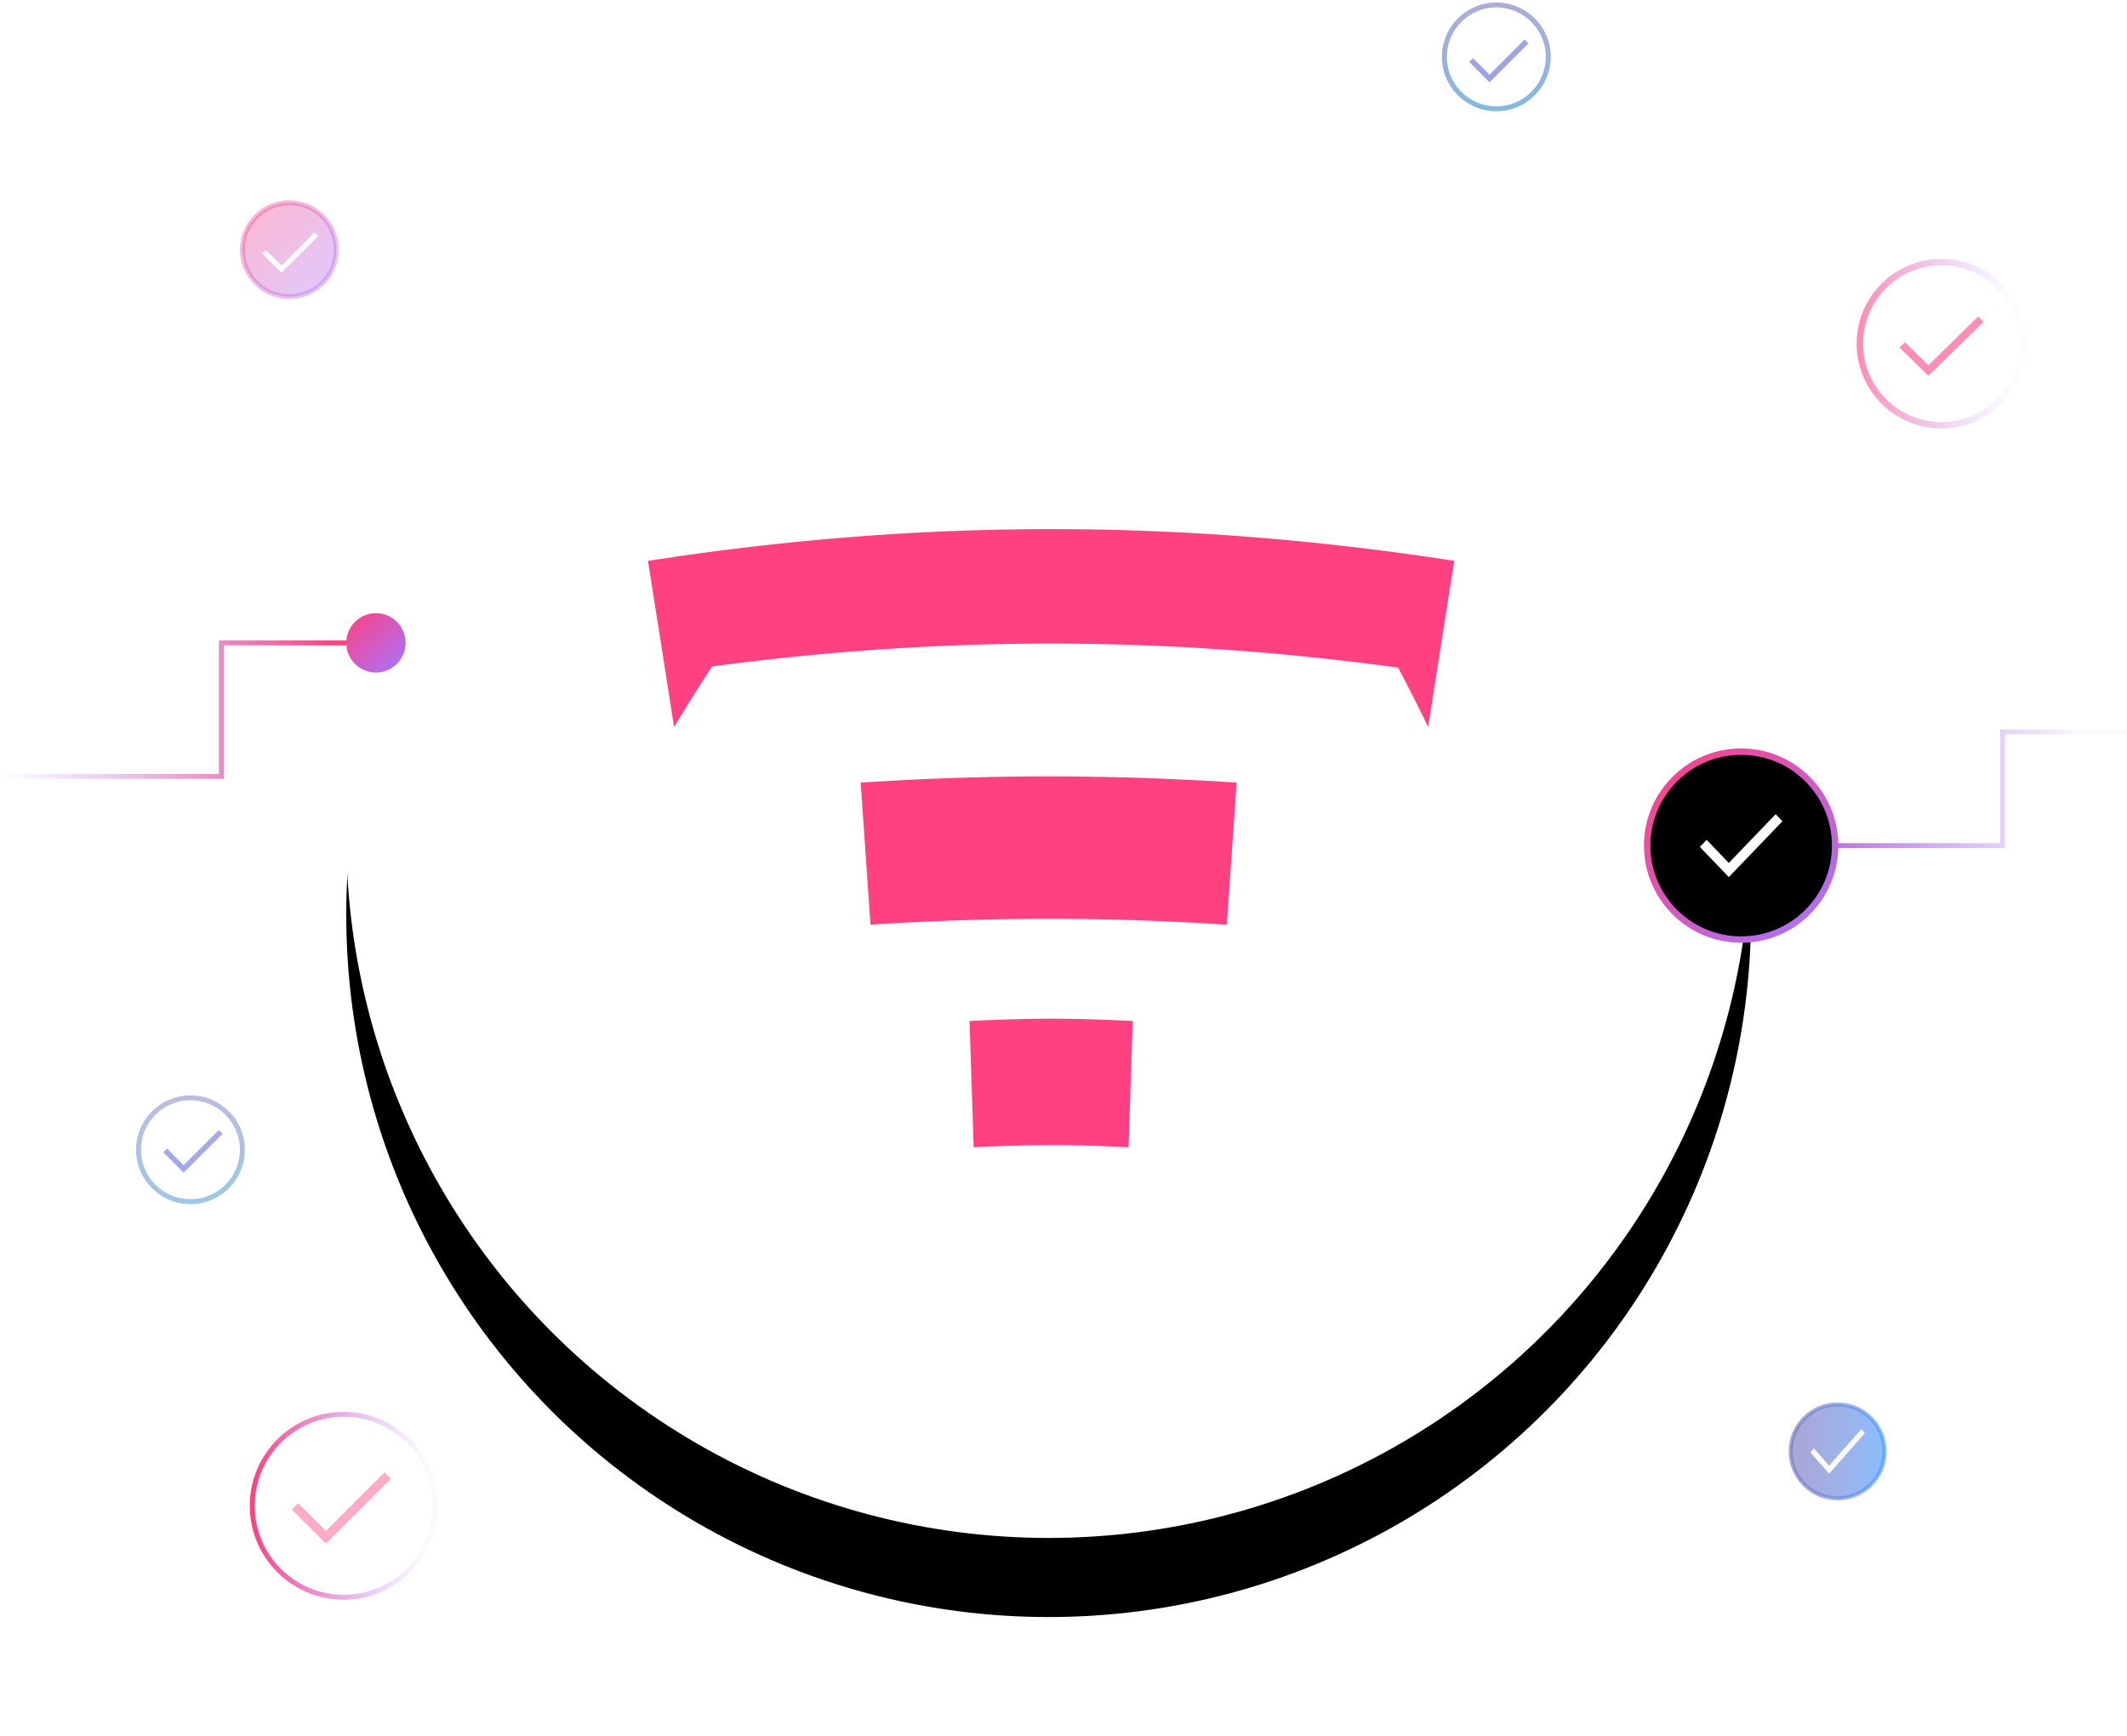 <svg xmlns="http://www.w3.org/2000/svg" xmlns:xlink="http://www.w3.org/1999/xlink" width="430" height="351" viewBox="0 0 430 351">
    <defs>
        <circle id="b" cx="212" cy="168" r="142"/>
        <filter id="a" width="131%" height="131%" x="-15.5%" y="-9.9%" filterUnits="objectBoundingBox">
            <feOffset dy="16" in="SourceAlpha" result="shadowOffsetOuter1"/>
            <feGaussianBlur in="shadowOffsetOuter1" result="shadowBlurOuter1" stdDeviation="12"/>
            <feColorMatrix in="shadowBlurOuter1" values="0 0 0 0 0.9 0 0 0 0 0.9 0 0 0 0 0.947 0 0 0 0.634 0"/>
        </filter>
        <linearGradient id="c" x1="85.766%" x2="3.399%" y1="0%" y2="0%">
            <stop offset="0%" stop-color="#A576FF" stop-opacity=".048"/>
            <stop offset="100%" stop-color="#BC68DF"/>
        </linearGradient>
        <linearGradient id="d" x1="0%" x2="91.331%" y1="0%" y2="0%">
            <stop offset="0%" stop-color="#A576FF" stop-opacity="0"/>
            <stop offset="100%" stop-color="#FF4081"/>
        </linearGradient>
        <linearGradient id="e" x1="100%" x2="0%" y1="100%" y2="0%">
            <stop offset="0%" stop-color="#A576FF"/>
            <stop offset="100%" stop-color="#FF4081"/>
        </linearGradient>
        <linearGradient id="f" x1="8.075%" y1="53.462%" y2="53.462%">
            <stop offset="0%" stop-color="#7474BF"/>
            <stop offset="20%" stop-color="#6E7BCB"/>
            <stop offset="40%" stop-color="#6782D7"/>
            <stop offset="60%" stop-color="#5F88E3"/>
            <stop offset="80%" stop-color="#538FF0"/>
            <stop offset="100%" stop-color="#4396FC"/>
        </linearGradient>
        <linearGradient id="g" x1="50%" x2="50%" y1="0%" y2="100%">
            <stop offset="0%" stop-color="#7474BF"/>
            <stop offset="100%" stop-color="#348AC7"/>
        </linearGradient>
        <circle id="i" cx="352" cy="170" r="19"/>
        <filter id="h" width="111.3%" height="111.3%" x="-5.7%" y="-5.7%" filterUnits="objectBoundingBox">
            <feGaussianBlur in="SourceAlpha" result="shadowBlurInner1" stdDeviation="1.5"/>
            <feOffset in="shadowBlurInner1" result="shadowOffsetInner1"/>
            <feComposite in="shadowOffsetInner1" in2="SourceAlpha" k2="-1" k3="1" operator="arithmetic" result="shadowInnerInner1"/>
            <feColorMatrix in="shadowInnerInner1" values="0 0 0 0 0.937 0 0 0 0 0.29 0 0 0 0 0.596 0 0 0 1 0"/>
        </filter>
        <linearGradient id="j" x1="92.127%" x2="0%" y1="0%" y2="0%">
            <stop offset="0%" stop-color="#A576FF" stop-opacity=".048"/>
            <stop offset="100%" stop-color="#FF4081"/>
        </linearGradient>
    </defs>
    <g fill="none" fill-rule="evenodd" transform="translate(0 1)">
        <use fill="#000" filter="url(#a)" xlink:href="#b"/>
        <use fill="#FFF" xlink:href="#b"/>
        <g fill="#FF4081">
            <path d="M248.023 186c-24.295-1.595-47.75-1.595-72.044-.006-.79-11.495-1.186-17.242-1.979-28.735 25.628-1.68 50.374-1.677 76 0L248.023 186M228.157 230.998c-12.52-.584-18.794-.582-31.314.002-.335-10.216-.506-15.324-.843-25.538 13.195-.617 19.805-.615 33 .002-.337 10.212-.504 15.318-.843 25.534M131 112.419A14413.9 14413.9 0 0 1 136.268 146a453.074 453.074 0 0 1 7.7-12.242c46.886-6.235 91.829-6.15 138.688.253A486.07 486.07 0 0 1 288.73 146c2.093-13.436 3.15-20.151 5.27-33.581-55.107-8.559-107.893-8.559-163 0"/>
        </g>
        <path stroke="url(#c)" d="M365 170h39.853v-23H430"/>
        <path stroke="url(#d)" d="M0 156h44.758v-27H73"/>
        <circle cx="76" cy="129" r="6" fill="url(#e)"/>
        <circle cx="58.5" cy="49.5" r="9.5" fill="url(#e)" stroke="url(#e)" opacity=".383"/>
        <path fill="#FFF" fill-rule="nonzero" d="M56.895 54.152L53 50.257l.725-.725 3.17 3.17L63.596 46l.725.725z"/>
        <circle cx="371.5" cy="292.5" r="9.5" fill="url(#f)" stroke="url(#f)" stroke-width=".8" opacity=".627"/>
        <path fill="#FFF" fill-rule="nonzero" d="M369.784 297L366 292.7l.705-.8 3.08 3.499 6.51-7.399.705.8z"/>
        <circle cx="38.5" cy="231.5" r="10.5" stroke="url(#g)" opacity=".477"/>
        <circle cx="352" cy="170" r="13" fill="url(#e)"/>
        <use fill="#000" filter="url(#h)" xlink:href="#i"/>
        <use stroke="url(#e)" stroke-width="1.3" xlink:href="#i"/>
        <circle cx="392.5" cy="68.5" r="16.5" stroke="url(#j)" stroke-width="1.3" opacity=".595"/>
        <path fill="#FFF" fill-rule="nonzero" stroke="#FFF" stroke-width=".5" d="M349.504 176L344 170.267l1.025-1.068 4.48 4.666 9.47-9.865 1.025 1.067z"/>
        <circle cx="69.5" cy="303.5" r="18.5" stroke="url(#j)"/>
        <path fill="#FF4081" fill-rule="nonzero" d="M65.88 311.152l-6.88-6.88 1.281-1.282 5.6 5.6 11.838-11.839L79 298.032z" opacity=".44"/>
        <path fill="#FF4081" fill-rule="nonzero" d="M389.848 75L384 69.267l1.089-1.068 4.76 4.666L399.91 63 401 64.067z" opacity=".595"/>
        <path fill="#A5A9EC" fill-rule="nonzero" d="M37.128 236.152L33 232.023l.769-.768 3.36 3.36 7.102-7.104.769.769z"/>
        <circle cx="302.5" cy="10.5" r="10.5" stroke="url(#g)" opacity=".597"/>
        <path fill="#9EA3E5" fill-rule="nonzero" d="M301.128 15.64L297 11.512l.769-.768 3.36 3.36L308.23 7l.769.769z"/>
    </g>
</svg>
